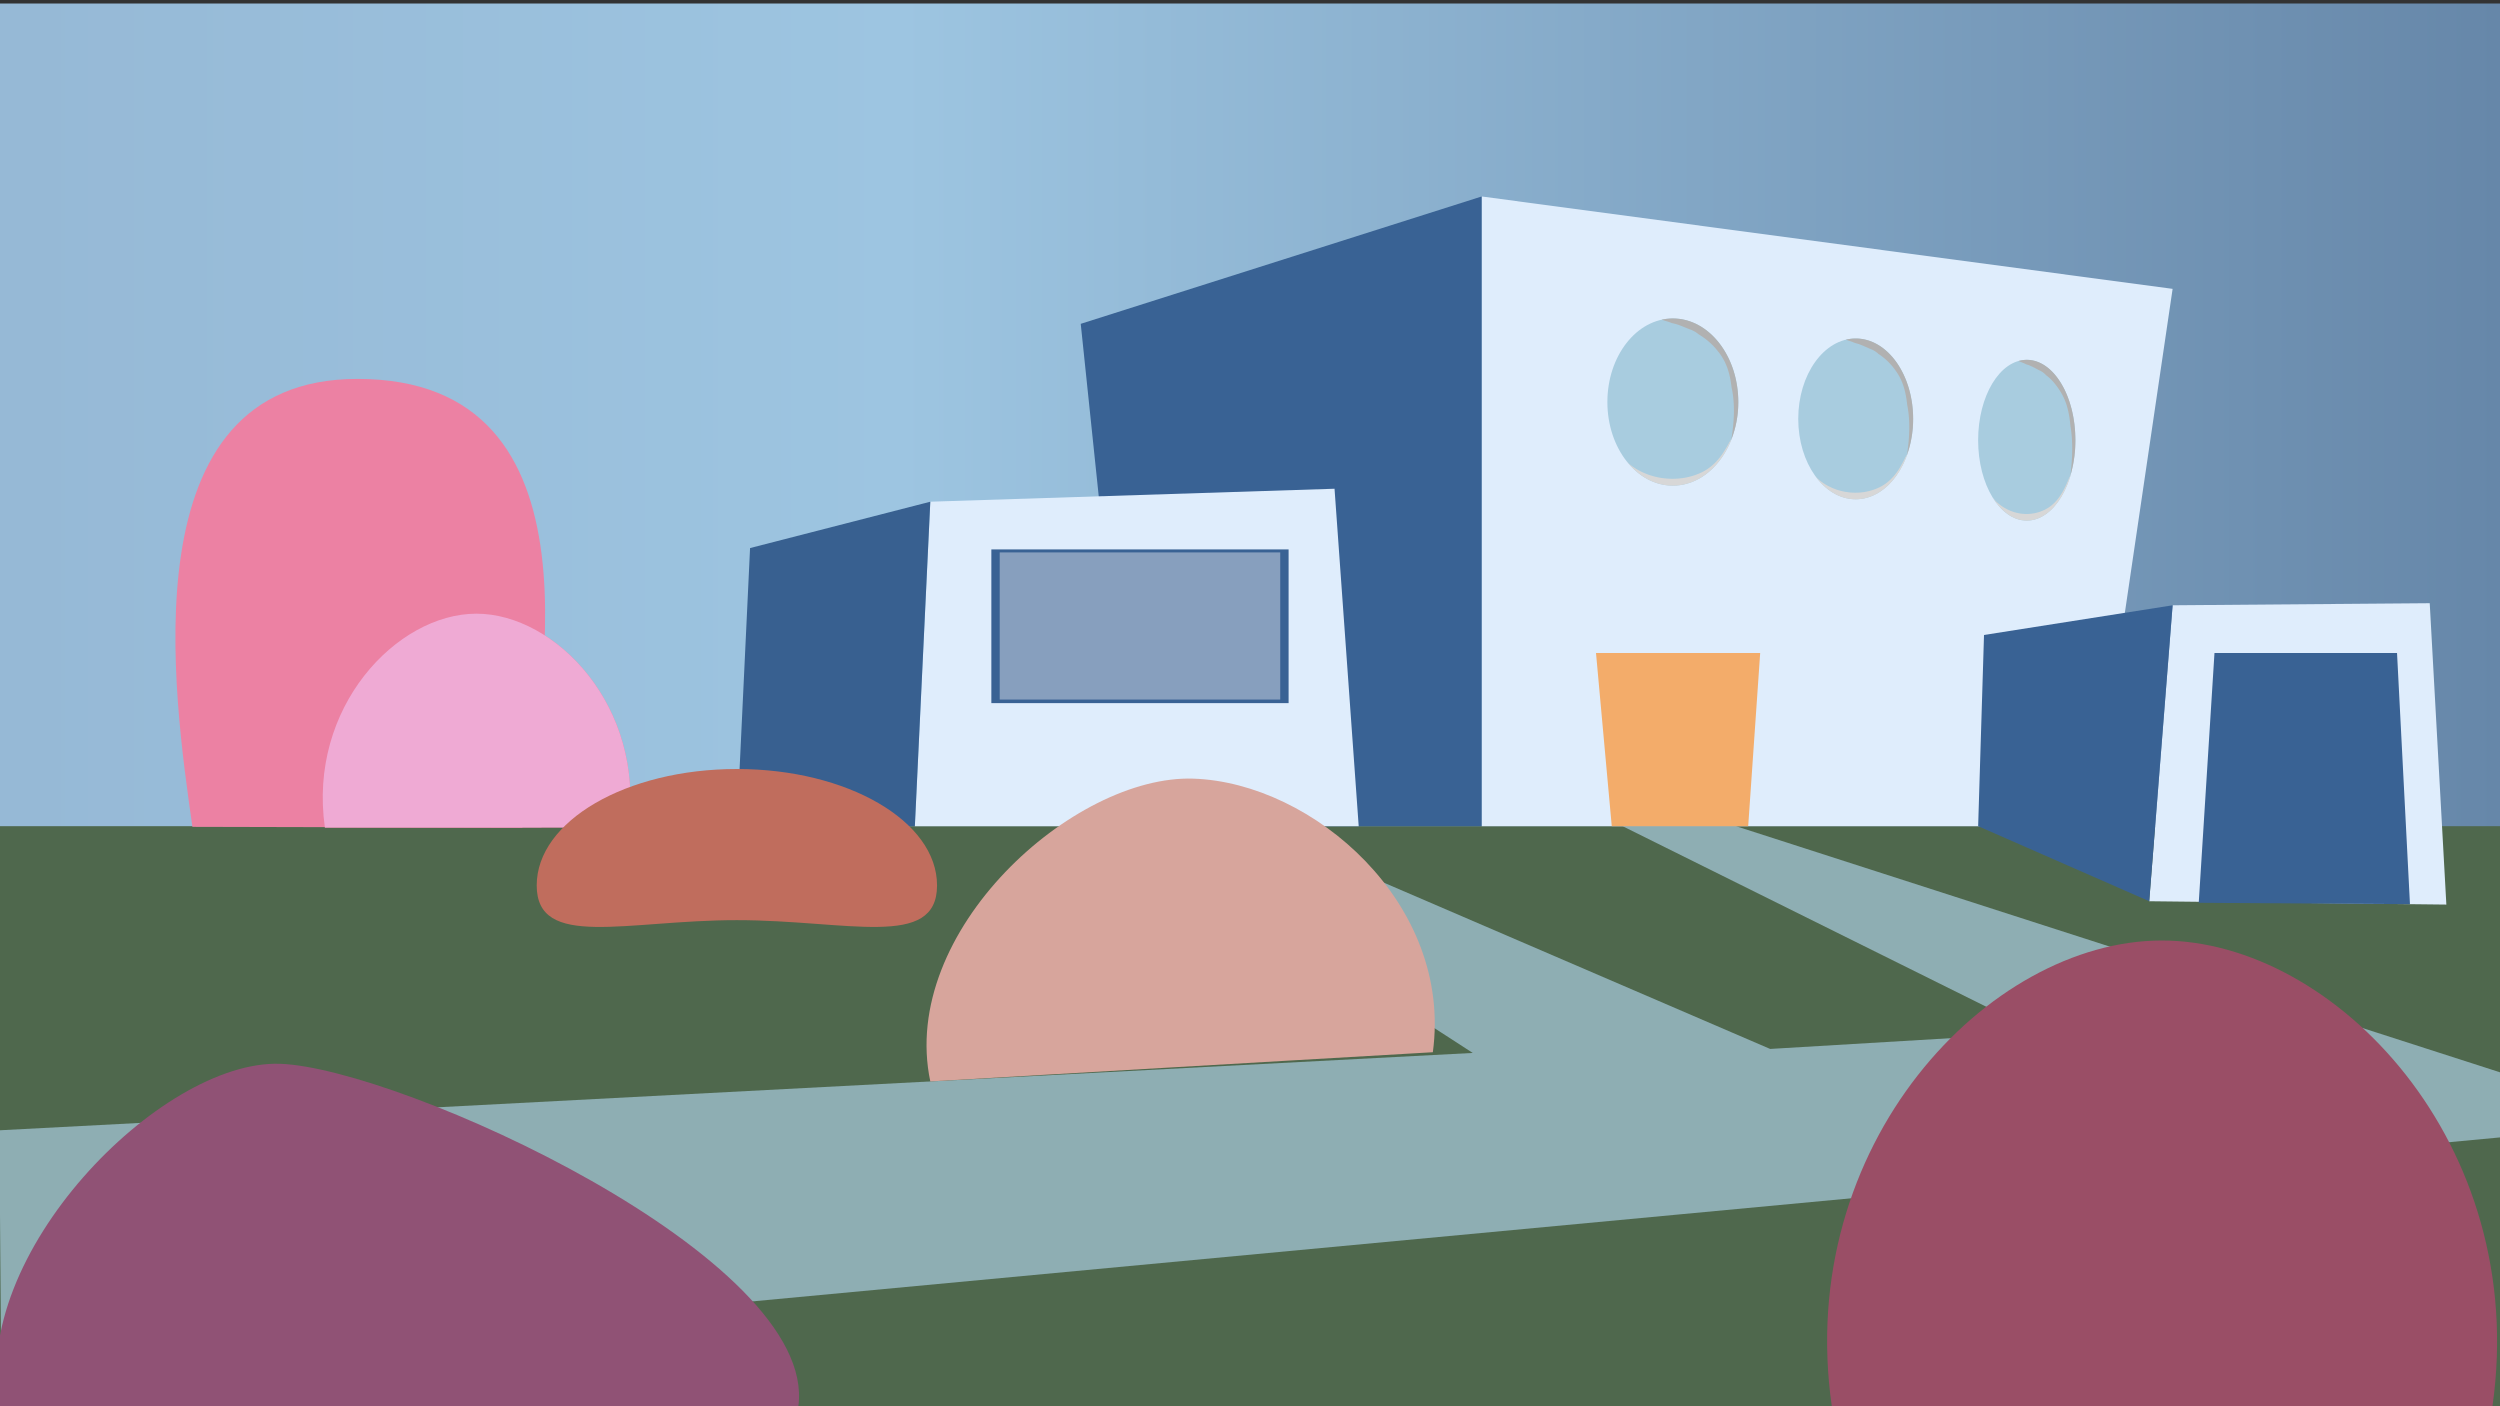 <svg id="Layer_1" data-name="Layer 1" xmlns="http://www.w3.org/2000/svg" xmlns:xlink="http://www.w3.org/1999/xlink" width="1920" height="1080" viewBox="0 0 1920 1080"><rect x="0" y="0" width="1920" height="1080" fill="#333333" stroke="none"/><defs><style>.cls-1{fill:#fff;}.cls-2{fill:#90bc79;}.cls-3{fill:url(#Sky_7);}.cls-4{fill:#4f684d;}.cls-5{fill:#dfedfc;}.cls-5,.cls-6,.cls-7,.cls-8{isolation:isolate;}.cls-6,.cls-9{fill:#396294;}.cls-7{fill:#386090;}.cls-16,.cls-8{fill:#a8ccdf;}.cls-8{opacity:0.7;}.cls-10{fill:#879fbe;}.cls-11{fill:#f3ac6a;}.cls-12{fill:#d7a59c;}.cls-13{fill:#905275;}.cls-14{fill:#ec81a3;}.cls-15{fill:#9a4e66;}.cls-17{fill:#d7d7d7;}.cls-18{fill:#b1b1b1;}.cls-19{fill:#efaad4;}.cls-20{fill:#c06d5d;}</style><linearGradient id="Sky_7" y1="542.7" x2="1920" y2="542.7" gradientUnits="userSpaceOnUse"><stop offset="0.01" stop-color="#96b9d6"/><stop offset="0.36" stop-color="#9dc5e1"/><stop offset="1" stop-color="#6687a9"/></linearGradient></defs><rect x="-618.66" y="160.06" width="435.71" height="1239.89" rx="12.45" transform="translate(270.74 216.02) rotate(22.78)"/><rect class="cls-1" x="-612.78" y="170.6" width="435.71" height="1239.89" rx="7.67" transform="translate(275.28 214.57) rotate(22.78)"/><rect class="cls-2" x="-413.31" y="234.18" width="378.1" height="295.91" rx="6.55" transform="translate(130.46 116.63) rotate(22.78)"/><rect class="cls-3" y="2.7" width="1920" height="1080"/><rect class="cls-4" y="634.51" width="1920" height="445.49"/><polygon class="cls-5" points="1607.73 634.51 1137.9 634.51 1137.9 150.89 1668.57 221.84 1607.73 634.51"/><polygon class="cls-6" points="1137.9 634.51 870.3 634.51 830 248.7 1137.9 150.89 1137.9 634.51"/><polygon class="cls-5" points="1043.48 634.51 702.61 634.51 714.47 385.31 1024.92 375.35 1043.48 634.51"/><polygon class="cls-5" points="1878.8 694.72 1650.61 692.15 1668.57 464.86 1866.03 463.26 1878.8 694.72"/><polygon class="cls-7" points="702.61 634.51 565.92 634.51 576.05 420.91 714.47 385.31 702.61 634.51"/><polygon class="cls-8" points="-0.51 868.07 1131.08 808.66 862.04 634.51 962.02 634.51 1359.46 805.58 1565.93 793.27 1246.15 634.51 1333.24 634.51 1920 823.54 1920 873.53 0.95 1053.59 -0.51 868.07"/><rect class="cls-9" x="761.36" y="421.95" width="228.28" height="118.05"/><rect class="cls-10" x="767.78" y="424.25" width="215.44" height="113.01"/><polygon class="cls-9" points="1850.85 694.4 1688.63 693.35 1700.72 501.5 1840.92 501.5 1850.85 694.4"/><polygon class="cls-9" points="1650.61 692.15 1519.22 634.51 1523.72 487.66 1668.57 464.86 1650.61 692.15"/><polygon class="cls-11" points="1351.82 501.5 1225.73 501.5 1237.83 634.51 1342.61 634.51 1351.82 501.5"/><path class="cls-12" d="M714.47,830.53C690.14,715.35,824.63,594.84,916.61,598s199.22,96.14,183.81,210.11"/><path class="cls-13" d="M0,1080C-24.33,964.81,123.16,813.8,215.14,817s413.36,149,398,263"/><path class="cls-14" d="M147.76,635c-14.13-100.39-51.08-344,126.75-344,193.73,0,141.22,244.11,126.66,344.63"/><path class="cls-14" d="M249.52,635.55c-13.21-92.25,55.21-164.13,116.22-164.24s129.87,71.77,116.72,164.2"/><path class="cls-15" d="M1406.83,1080C1378.06,879.1,1527.08,722.54,1660,722.31c133.1-.23,282.86,156.31,254.21,357.63"/><ellipse class="cls-16" cx="1284.74" cy="308.78" rx="50.27" ry="64.19"/><path class="cls-17" d="M1328.13,339.58a46.14,46.14,0,0,1-2.56,4.61c-4.41,7.73-10.33,14.59-18.88,18.67-16.75,8-38.28,5.9-53.18-4.78a22.52,22.52,0,0,1-4.75-4.52h0c9.14,12,21.89,19.42,36,19.42,20,0,37.25-14.89,45.35-36.47A31.51,31.51,0,0,1,1328.13,339.58Z"/><path class="cls-18" d="M1329.46,338.08a78.47,78.47,0,0,0,5.55-29.3c0-35.45-22.51-64.19-50.27-64.19a40,40,0,0,0-8.57.95c.74.21,1.47.46,2.2.72s1.69.47,2.53.75a29.22,29.22,0,0,1,2.8,1l1.32.35a34.68,34.68,0,0,1,3.65,1c2.58.91,5.11,2,7.64,3l.86.36.81.29a21,21,0,0,1,6.67,3.82A53,53,0,0,1,1319.56,270c6.74,8.29,9.16,17.71,10.28,27.57.14.6.28,1.2.4,1.81,2.26,11.71,1.54,24.65-.32,36.35C1329.8,336.55,1329.64,337.32,1329.46,338.08Z"/><path class="cls-19" d="M249.52,635.55c-13.21-92.25,55.21-164.13,116.22-164.24s129.87,71.77,116.72,164.2"/><ellipse class="cls-16" cx="1425.17" cy="321.7" rx="44.12" ry="61.73"/><path class="cls-17" d="M1463.25,351.31a46,46,0,0,1-2.25,4.43c-3.87,7.44-9.06,14-16.57,18-14.7,7.69-33.6,5.68-46.68-4.59a20.65,20.65,0,0,1-4.16-4.36h0c8,11.52,19.21,18.68,31.61,18.68,17.54,0,32.69-14.33,39.8-35.07A33,33,0,0,1,1463.25,351.31Z"/><path class="cls-18" d="M1464.42,349.87a82,82,0,0,0,4.87-28.17c0-34.09-19.76-61.73-44.12-61.73a32.6,32.6,0,0,0-7.53.91c.65.21,1.3.45,1.93.7s1.49.44,2.22.71a25.61,25.61,0,0,1,2.46,1c.39.1.78.21,1.16.34a27.73,27.73,0,0,1,3.21,1c2.26.87,4.48,1.88,6.7,2.87l.75.35.71.27a18,18,0,0,1,5.86,3.68,48,48,0,0,1,13.09,12.68c5.91,8,8,17,9,26.51.13.57.25,1.15.35,1.73,2,11.26,1.36,23.71-.28,35C1464.71,348.4,1464.57,349.14,1464.42,349.87Z"/><ellipse class="cls-16" cx="1556.55" cy="338.08" rx="37.34" ry="61.73"/><path class="cls-17" d="M1588.78,367.69c-.57,1.52-1.2,3-1.9,4.44-3.28,7.44-7.67,14-14,17.95-12.44,7.69-28.43,5.68-39.5-4.59a19.7,19.7,0,0,1-3.52-4.35h0c6.78,11.52,16.25,18.68,26.74,18.68,14.85,0,27.67-14.33,33.69-35.07C1589.79,365.76,1589.31,366.75,1588.78,367.69Z"/><path class="cls-18" d="M1589.77,366.26a95.3,95.3,0,0,0,4.12-28.18c0-34.09-16.71-61.73-37.34-61.73a23.5,23.5,0,0,0-6.36.91c.55.21,1.09.45,1.63.7s1.26.44,1.88.71a20.48,20.48,0,0,1,2.08,1l1,.34a20.56,20.56,0,0,1,2.71,1c1.92.87,3.8,1.87,5.68,2.86l.63.35.6.27a15.23,15.23,0,0,1,5,3.68c4.42,3.22,8,7.72,11.08,12.68,5,8,6.8,17,7.63,26.51.11.57.21,1.15.3,1.73,1.68,11.27,1.15,23.71-.24,35C1590,364.78,1589.9,365.52,1589.77,366.26Z"/><path class="cls-20" d="M719.65,680c0-49.38-68.83-89.41-153.73-89.41s-153.73,40-153.73,89.41S481,706.68,565.92,706.68,719.65,729.39,719.65,680Z"/></svg>
